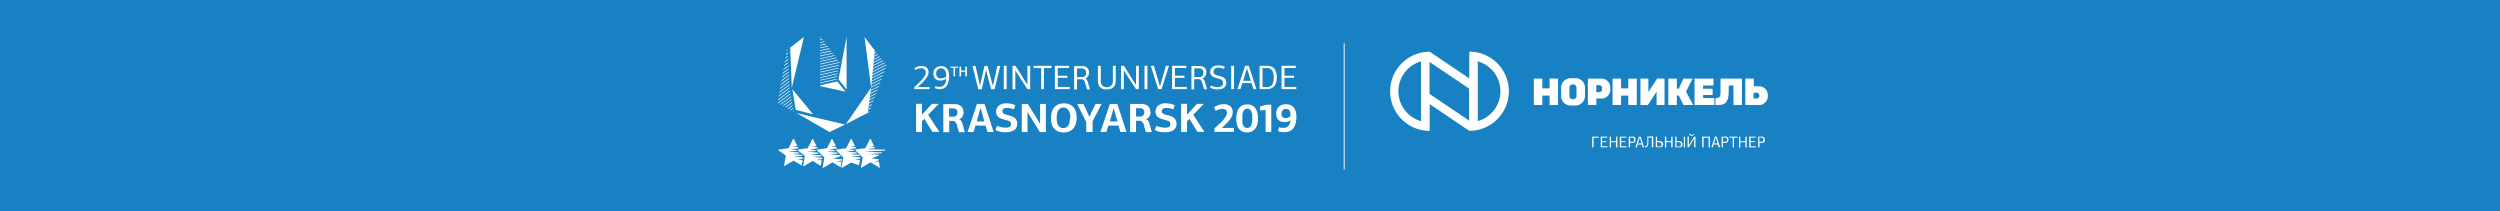 <svg xmlns="http://www.w3.org/2000/svg" viewBox="0 0 631.58 53.32"><defs><style>.cls-1{fill:#1781c4}.cls-2{fill:#fff}</style></defs><title>banner-partner-general</title><g id="Слой_2" data-name="Слой 2"><g id="Слой_1-2" data-name="Слой 1"><path class="cls-1" d="M0 0h631.58v53.32H0z"/><path class="cls-2" d="M200.62 35.23l.79 1.62v.08c0 .02-.12 0-.12 0l-.85.09h-.08c.01 0 .09.05.2.06l.94.09a.15.15 0 0 1 .13.08 1.68 1.68 0 0 0 .1.17v.09a1.72 1.72 0 0 1-.28 0l-1.52.18h-.06l.09.05 1 .11a.28.28 0 0 1 .16.07 2.21 2.21 0 0 0 .16.17s.06 0 0 .06-.35 0-.35 0l-1.56.13h-.06s0 .05.09.05l2.29.17a.19.19 0 0 1 .09 0l.19.2v.05c0 .05 0 0 0 0l-1.89.17H200.07l2.37.19a.19.19 0 0 1 .13.06 2.12 2.12 0 0 0 .18.18v.05c0 .05-.14 0-.14 0l-1.83.14s0 .06.07.06l1.95.18s.08 0 .06.07v.2s0 .06-.11.07l-1.09.13h-.06l.08.06 1 .11s.08 0 .07.1l-.22 1.24v.06a.75.75 0 0 1-.13-.07l-1.92-1.18-2.22 1.33s-.09.06-.15 0 0-.23 0-.23l.41-2.39-1.85-1.28s-.08-.12 0-.18 2.53-.37 2.53-.37l1.13-2.25s0-.11.13-.1.13.14.13.14"/><path class="cls-2" d="M205.46 35.25l.79 1.62v.08c0 .02-.12 0-.12 0l-.85.09h-.08s.09.06.21.06l.94.09a.16.16 0 0 1 .13.08c0 .08.09.17.09.17s.05.07 0 .09a1.48 1.48 0 0 1-.28 0l-1.53.18h-.06s0 .05.08.06l1 .12a.28.28 0 0 1 .16.06l.16.17s.06 0 0 .07h-.35l-1.56.13h-.05l.09.05 2.29.16a.24.24 0 0 1 .1 0l.19.19v.06c0 .06 0 0 0 0l-1.89.17h-.07l.06.05 2.37.19a.17.17 0 0 1 .13.06 2.1 2.1 0 0 0 .18.18v.06c0 .06-.14 0-.14 0l-1.83.14a.06.06 0 0 0 .07.06l2 .18s.08 0 .06.07l-.05.2s0 .06-.11.07l-1.09.13h-.06c-.01 0 0 0 .08.06l1 .11s.08 0 .06.09-.23 1.25-.23 1.25v.05a.8.8 0 0 1-.13-.07l-1.92-1.18-2.22 1.33s-.09.06-.15 0 0-.23 0-.23l.41-2.39-1.82-1.36s-.08-.12 0-.18 2.52-.37 2.52-.37l1.13-2.25s0-.11.13-.1.12.14.12.14"/><path class="cls-2" d="M210.34 35.25l.8 1.62v.08c0 .02-.12 0-.12 0l-.85.09h-.08c.01 0 .09.06.2.06l.94.09a.15.15 0 0 1 .12.08 1.79 1.79 0 0 0 .1.17s.05.07 0 .09a1.46 1.46 0 0 1-.28 0l-1.52.18h-.06s0 .05.08.06l1 .12a.28.28 0 0 1 .16.06l.16.17s.06 0 0 .07h-.35l-1.56.13h-.06l.09.05 2.29.16a.22.22 0 0 1 .1 0l.19.19v.06c0 .06 0 0 0 0l-1.9.17h-.07c-.01 0 .06.05.06.05l2.37.19a.18.18 0 0 1 .13.06 2.39 2.39 0 0 0 .18.18v.06c0 .06-.14 0-.14 0l-1.72.51s0 .06.07.06l2 .18a.05.05 0 0 1 .06.07v.2s0 .06-.11.07l-1.09.13h-.06c-.01 0 0 0 .07.06l1 .11s.08 0 .06.09-.22 1.25-.22 1.25v.05a.68.68 0 0 1-.13-.07l-1.91-1.18-2.34 1.37s-.09.06-.15 0 0-.23 0-.23l.41-2.39L206.4 38s-.08-.12 0-.18 2.52-.37 2.52-.37l1.13-2.25s0-.11.13-.1.13.14.13.14"/><path class="cls-2" d="M215.18 35.23l.79 1.62v.08c0 .02-.12 0-.12 0L215 37h-.08c.01 0 .09.05.2.06l.94.09a.16.16 0 0 1 .13.08 1.82 1.82 0 0 0 .09.17s.05.07 0 .09a1.68 1.68 0 0 1-.28 0l-1.53.18h-.06l.08.05 1 .11a.28.28 0 0 1 .16.07 2 2 0 0 0 .16.17s.06 0 0 .06-.34 0-.34 0l-1.56.13h-.06s0 .05.09.05l2.29.17a.21.21 0 0 1 .1 0l.19.2s.05 0 0 .05l-1.89.17H214.62l2.37.19a.18.18 0 0 1 .13.06 1.86 1.86 0 0 0 .18.18v.05c0 .05-.14 0-.14 0l-1.83.14h-.05s0 .06.07.06l1.95.18s.08 0 .06.07v.2s0 .06-.11.07l-1.09.13h-.06l.08.06 1 .11s.08 0 .06.1-.22 1.24-.22 1.24v.05a.69.69 0 0 1-.13-.07l-1.89-.67-2.22 1.33s-.09.06-.15 0 0-.23 0-.23l.41-2.39-1.8-1.76s-.08-.12 0-.18 2.53-.37 2.53-.37l1.13-2.25s0-.11.13-.1.13.14.13.14"/><path class="cls-2" d="M220 35.23l.79 1.62v.08c0 .02-.12 0-.12 0l-.85.09h-.08s.09.05.2.06l.91.08a.2.2 0 0 1 .14.08l.08.12s.07.08 0 .11a2.89 2.89 0 0 1-.33 0l-1.48.16h-.06l.08.06 3.81.11h.53a.08.08 0 0 1 .07 0l-.13.15a.71.71 0 0 1-.16.13 2.11 2.11 0 0 1-.3 0l-4.33.17h-.06s0 .05.09.06l4 .19a.23.23 0 0 1 .09 0v.05l-.1.1-.05.06a.41.41 0 0 1-.12 0l-3.09.21H219.52l2.51.16h.1c-.01 0-.13.17-.13.17l-.12.11h-.14l-1.44.64h-.05s0 .06.07.06l1.2.1h.3c.12 0 .14 0 .14.06v.28s0 .06-.12.09l-.79.1h-.07l.07.06.91.1a.09.09 0 0 1 .1.1c0 .1.21 1.21.21 1.21a.19.19 0 0 1 0 .19c0 .05-.22-.06-.22-.06L219.9 41l-2.22 1.35a.14.14 0 0 1-.15 0c-.06 0 0-.23 0-.23l.41-2.39L216.1 38s-.08-.12 0-.19 2.52-.37 2.52-.37l1.13-2.25s0-.1.13-.1.13.14.13.14M223.44 15.79l-2.94 1.48-.03.2 3.08-1.55-.11-.13zM222.59 14.73l-1.91.97-.02.19 2.04-1.02-.11-.14zM221.31 13.15l-.36.18-.02.2.49-.25-.11-.13zM222.16 14.21l-1.39.7-.02.2 1.52-.77-.11-.13zM223.02 15.26l-2.43 1.22-.03.2 2.56-1.29-.1-.13zM223.87 16.32l-3.46 1.74-.03.2 3.59-1.81-.1-.13zM221.74 13.68l-.88.44-.02.19 1.01-.5-.11-.13zM220.38 26.25l-.98.49-.02.2.92-.46.08-.23zM220.72 25.33l-1.23.62-.02.2 1.17-.59.08-.23zM221.06 24.42l-1.48.74-.02.2 1.42-.71.08-.23zM220.04 27.16l-.73.38-.03.19.68-.34.08-.23zM219.7 28.08l-.48.24-.03.2.42-.21.09-.23zM221.41 23.5l-1.73.88-.03.19 1.67-.84.09-.23zM222.43 20.76l-2.37 1.19v.19l2.28-1.15.09-.23zM223.11 18.93l-2.98 1.5-.02.2 2.92-1.47.08-.23zM223.45 18.01l-3.22 1.63-.03.2 3.16-1.6.09-.23zM221.75 22.59l-1.98 1-.02.2 1.91-.97.09-.23zM222.77 19.85l-2.73 1.37-.01.13.01.06 2.64-1.33.09-.23zM222.09 21.68l-2.23 1.12-.02.19 2.16-1.08.09-.23zM223.79 17.1l-3.47 1.75-.03.2 3.42-1.72.08-.23zM207.2 18.32l4.63-1.05.03-.17-4.66 1.05v.17zM207.21 20.36l4.23-.96.03-.17-4.26.96v.17zM207.21 19.68l4.36-.98.03-.18-4.39.99v.17zM207.21 21.04l4.1-.93.03-.18-4.13.94v.17zM207.21 19l4.49-1.02.03-.17-4.53 1.02.01.17zM207.2 15.6l4.14-.94-.12-.14-4.03.91.01.17zM207.18 11.52l1.55-.35-.11-.14-1.44.32v.17zM207.18 12.2l1.99-.45-.11-.14-1.88.42v.17zM207.19 12.88l2.41-.54-.11-.15-2.3.52v.17zM207.2 17.64l4.76-1.07.03-.18-4.79 1.08v.17zM207.18 10.16l.68-.15-.11-.15-.57.13v.17zM207.43 9.43l-.11-.15-.14.03v.17l.25-.05zM207.18 10.84l1.12-.25-.11-.15-1.01.23v.17zM207.2 16.96l4.89-1.1.02-.15-.02-.02-4.89 1.1v.17zM207.2 16.28l4.57-1.03-.11-.15-4.46 1.01v.17zM207.19 13.56l2.85-.64-.12-.15-2.73.62v.17zM207.19 14.24l3.28-.74-.11-.14-3.17.71v.17zM207.19 14.92l3.71-.84-.11-.14-3.6.81v.17zM199.23 17.28l-1.48 1.12-.04.24 1.53-1.16-.01-.2zM199.18 16.49l-1.26.96-.04.23 1.32-1-.02-.19zM199.01 13.29l-.42.32-.04.24.47-.35-.01-.21zM199.14 15.69l-1.05.8-.05.24 1.11-.84-.01-.2zM198.96 12.5l-.2.15-.04.24.25-.19-.01-.2zM199.09 14.89l-.83.64-.05.24.9-.68-.02-.2zM199.05 14.1l-.63.47-.04.24.68-.52-.01-.19zM199.72 23.77l-.03-.18L196.5 26l.16.09 3.06-2.32zM200.42 28.23l.09-.07-.04-.18-.2.16.15.09zM199.17 27.51l1.07-.81-.03-.18-1.2.9.16.09zM199.8 27.87l.58-.44-.04-.18-.7.53.16.09zM198.54 27.16l1.57-1.19-.03-.19-1.7 1.29.16.09zM197.91 26.8l2.07-1.57-.03-.18-2.19 1.67.15.08zM199.27 18.08l-1.69 1.28-.04.24 1.74-1.32-.01-.2zM197.28 26.45l2.57-1.95-.03-.18-2.69 2.04.15.09zM199.36 19.68l-2.11 1.6-.05.24 2.17-1.64-.01-.2zM199.32 18.88l-1.91 1.44-.04.24 1.96-1.48-.01-.2zM199.41 20.48l-2.33 1.76-.05.24 2.39-1.81-.01-.19zM199.56 22.85l-2.99 2.27-.04.24 3.06-2.32-.03-.19zM199.49 22.07l-2.75 2.09-.04.24 2.8-2.13-.01-.2zM199.45 21.27l-2.54 1.93-.05.24 2.6-1.97-.01-.2z"/><path class="cls-2" d="M213.68 31.38l6.39-9.25-.85 6.38-5.54 2.87zM213.88 22.63V9.35l-2.05 10.68 2.05 2.6zM220.07 22.13L218.4 9.35l2.61 3.42-.94 9.36zM213.6 23.16l-2.09-2.59-4.29.98v.22l6.38 1.39zM200.16 22.51l.87 5.24 4.37 1.11-5.24-6.35zM213.49 31.46l-3.91 1.9-8.34-4.8 12.25 2.9zM200.03 22.18l3.07-12.83-3.47 2.69.4 10.14zM232.92 29l.43-.49 2.07-2.27h1.74L234.49 29l2.82 4.32h-1.77l-1-1.65-1-1.65-.62.64v2.67h-1.49v-7.1h1.49V29zM243.45 28.29a2.35 2.35 0 0 1-.07.57 1.79 1.79 0 0 1-.59 1 1.53 1.53 0 0 1-.53.3 1.08 1.08 0 0 1 .63.48 3.37 3.37 0 0 1 .31.76l.56 2h-1.5l-.27-.93c-.09-.31-.18-.62-.26-.93a1.4 1.4 0 0 0-.46-.79 1.19 1.19 0 0 0-.72-.21h-.75v2.86h-1.49v-7.1h2.84a3 3 0 0 1 1 .16 2 2 0 0 1 .71.44 1.7 1.7 0 0 1 .41.65 2.26 2.26 0 0 1 .13.78m-2.58 1.16a1.48 1.48 0 0 0 .37-.05 1 1 0 0 0 .34-.18.89.89 0 0 0 .25-.33 1.18 1.18 0 0 0 .1-.51 1 1 0 0 0-.29-.79 1.14 1.14 0 0 0-.77-.25h-1.06v2.11zM249.47 33.35l-.47-1.62h-2.56l-.5 1.62h-1.5l2.38-7.1h1.9l2.31 7.1zm-1.31-4.53l-.41-1.54h-.05l-.43 1.59-.52 1.82h1.92zM254.3 26.11a6.3 6.3 0 0 1 1.11.11 3.59 3.59 0 0 1 1.11.4l-.39 1a4 4 0 0 0-1-.29 6.33 6.33 0 0 0-.87-.07 1.15 1.15 0 0 0-.75.23.84.84 0 0 0-.27.68.54.54 0 0 0 .12.35 1 1 0 0 0 .31.24 2.42 2.42 0 0 0 .44.18l.52.13.77.22a2.89 2.89 0 0 1 .77.36 1.93 1.93 0 0 1 .58.63 2 2 0 0 1 .23 1 1.84 1.84 0 0 1-.73 1.57 3.65 3.65 0 0 1-2.21.55h-.58q-.32 0-.66-.1a6.77 6.77 0 0 1-.67-.17 4.43 4.43 0 0 1-.64-.27l.39-1.07a5.83 5.83 0 0 0 1.33.38 7 7 0 0 0 .95.08 1.69 1.69 0 0 0 .94-.21.8.8 0 0 0 .32-.73.71.71 0 0 0-.32-.63 1.48 1.48 0 0 0-.37-.18l-.47-.14-1-.27a3.33 3.33 0 0 1-.83-.37 1.7 1.7 0 0 1-.56-.57 1.72 1.72 0 0 1-.21-.89 2 2 0 0 1 .67-1.56 2.91 2.91 0 0 1 2-.6M262.76 31.14v-4.88h1.46v7.1h-1.51l-2.37-3.82-.35-.59-.35-.59h-.05v5h-1.46v-7.1h1.53l1.09 1.74 1.07 1.72.88 1.44zM272 29.8a5 5 0 0 1-.21 1.45 3.29 3.29 0 0 1-.61 1.16 2.83 2.83 0 0 1-1 .77 3.35 3.35 0 0 1-1.41.28 3.78 3.78 0 0 1-1.48-.26 2.73 2.73 0 0 1-1-.74 3.13 3.13 0 0 1-.59-1.15 5.34 5.34 0 0 1-.2-1.48 5.28 5.28 0 0 1 .19-1.44 3.37 3.37 0 0 1 .59-1.18 2.74 2.74 0 0 1 1-.8 3.54 3.54 0 0 1 1.5-.29 3.44 3.44 0 0 1 1.49.29 2.7 2.7 0 0 1 1 .8 3.23 3.23 0 0 1 .57 1.17 5.45 5.45 0 0 1 .16 1.42m-1.6 0a7.36 7.36 0 0 0-.06-1 2.87 2.87 0 0 0-.34-.8 1.51 1.51 0 0 0-.5-.59 1.39 1.39 0 0 0-.83-.23 1.49 1.49 0 0 0-.85.22 1.61 1.61 0 0 0-.53.58 2.47 2.47 0 0 0-.26.84 6.56 6.56 0 0 0-.07 1 3.71 3.71 0 0 0 .38 1.86 1.4 1.4 0 0 0 1.33.66 1.36 1.36 0 0 0 1.26-.72 2.65 2.65 0 0 0 .28-.8 5.22 5.22 0 0 0 .09-1M274.41 30.8l-2.28-4.54h1.57c.14.31.29.61.44.91s.29.6.43.91l.62 1.41h.06c.11-.23.23-.47.33-.74s.22-.51.33-.74l.87-1.76h1.54c-.39.71-.77 1.44-1.15 2.18s-.77 1.47-1.15 2.19v2.73h-1.61zM283.06 33.35l-.49-1.62H280l-.5 1.62H278l2.39-7.1h1.89l2.31 7.1zm-1.31-4.53l-.41-1.54-.43 1.59-.52 1.82h1.92zM290.68 28.29a2.41 2.41 0 0 1-.07.57 1.85 1.85 0 0 1-.22.53 1.83 1.83 0 0 1-.37.43 1.51 1.51 0 0 1-.53.3 1.08 1.08 0 0 1 .63.48 3.28 3.28 0 0 1 .3.76l.56 2h-1.5l-.27-.93-.26-.93a1.41 1.41 0 0 0-.45-.79 1.19 1.19 0 0 0-.72-.21H287v2.86h-1.49v-7.1h2.84a3 3 0 0 1 1 .16 1.94 1.94 0 0 1 .71.44 1.67 1.67 0 0 1 .41.65 2.24 2.24 0 0 1 .13.78m-2.58 1.16a1.5 1.5 0 0 0 .37-.05 1 1 0 0 0 .34-.18.86.86 0 0 0 .25-.33 1.15 1.15 0 0 0 .1-.51 1 1 0 0 0-.3-.79 1.14 1.14 0 0 0-.76-.25H287v2.11zM294.57 26.11a6.28 6.28 0 0 1 1.11.11 3.55 3.55 0 0 1 1.11.4l-.39 1a4 4 0 0 0-1-.29 6.43 6.43 0 0 0-.87-.07 1.15 1.15 0 0 0-.75.23.83.83 0 0 0-.27.68.53.53 0 0 0 .11.35 1 1 0 0 0 .31.24 2.38 2.38 0 0 0 .44.18l.52.13.77.22a2.85 2.85 0 0 1 .76.36 2 2 0 0 1 .58.63 2 2 0 0 1 .23 1 1.85 1.85 0 0 1-.73 1.57 3.66 3.66 0 0 1-2.21.55h-.59c-.21 0-.43-.06-.66-.1a6.63 6.63 0 0 1-.67-.17 4.47 4.47 0 0 1-.64-.27l.39-1.07a5.85 5.85 0 0 0 1.33.38 7 7 0 0 0 .95.08 1.71 1.71 0 0 0 .94-.21.82.82 0 0 0 .32-.73.78.78 0 0 0-.08-.38.77.77 0 0 0-.23-.26 1.66 1.66 0 0 0-.37-.18l-.46-.14-1-.27a3.38 3.38 0 0 1-.82-.37 1.59 1.59 0 0 1-.77-1.47 2 2 0 0 1 .67-1.56 2.9 2.9 0 0 1 2-.6M299.89 29l.43-.49 2.07-2.27h1.74L301.45 29l2.82 4.32h-1.77l-1-1.65-1-1.65-.62.64v2.67h-1.49v-7.1h1.49V29zM308.83 32.32h2.9v1h-4.92v-.91l.64-.57.7-.64c.23-.22.46-.44.68-.68a6 6 0 0 0 .58-.7 4 4 0 0 0 .4-.69 1.59 1.59 0 0 0 .15-.66.89.89 0 0 0-.28-.72 1.21 1.21 0 0 0-.81-.24 3.77 3.77 0 0 0-.72.09 3.44 3.44 0 0 0-1 .4l-.45-.88a4.11 4.11 0 0 1 1.29-.63 4.57 4.57 0 0 1 1.14-.17 2.52 2.52 0 0 1 1.68.52 1.89 1.89 0 0 1 .61 1.53 2.52 2.52 0 0 1-.26 1.1 5.53 5.53 0 0 1-.66 1 9.21 9.21 0 0 1-.85.92l-.84.79zM317.81 29.92a6.21 6.21 0 0 1-.14 1.32 3.26 3.26 0 0 1-.46 1.12 2.44 2.44 0 0 1-.84.78 2.57 2.57 0 0 1-1.29.3 2.84 2.84 0 0 1-1.35-.28 2.31 2.31 0 0 1-.85-.77 3.07 3.07 0 0 1-.44-1.12 7 7 0 0 1-.12-1.33 6.6 6.6 0 0 1 .13-1.29 3.37 3.37 0 0 1 .44-1.14 2.37 2.37 0 0 1 .85-.82 2.63 2.63 0 0 1 1.35-.31 2.55 2.55 0 0 1 1.35.32 2.39 2.39 0 0 1 .83.83 3.32 3.32 0 0 1 .42 1.14 7.17 7.17 0 0 1 .11 1.26m-1.46 0v-.83a3.31 3.31 0 0 0-.16-.8 1.5 1.5 0 0 0-.38-.6 1 1 0 0 0-.68-.24 1 1 0 0 0-.68.23 1.46 1.46 0 0 0-.4.6 3.2 3.2 0 0 0-.18.8v.85a8.3 8.3 0 0 0 0 .94 2.38 2.38 0 0 0 .2.75 1.2 1.2 0 0 0 .4.51 1.09 1.09 0 0 0 .66.19 1 1 0 0 0 .62-.2 1.38 1.38 0 0 0 .39-.54 3.18 3.18 0 0 0 .19-.77 7 7 0 0 0 .06-.89M319.73 27.77l-1.43.14v-.98l1.57-.47h1.29v6.89h-1.43v-5.58zM326 30.44a3 3 0 0 1-1.52.42 2.47 2.47 0 0 1-.81-.13 1.81 1.81 0 0 1-.66-.39 1.83 1.83 0 0 1-.44-.67 2.58 2.58 0 0 1-.16-1 2.52 2.52 0 0 1 .18-1 2 2 0 0 1 .51-.73 2.27 2.27 0 0 1 .78-.45 3.17 3.17 0 0 1 1-.15 2.74 2.74 0 0 1 1.24.25 2.14 2.14 0 0 1 .8.68 2.81 2.81 0 0 1 .45 1 5.58 5.58 0 0 1 .14 1.27 6.72 6.72 0 0 1-.16 1.52 3.46 3.46 0 0 1-.53 1.22 2.61 2.61 0 0 1-.93.82 3 3 0 0 1-1.37.29 5 5 0 0 1-1-.08 3.52 3.52 0 0 1-.64-.18l.26-1a3.15 3.15 0 0 0 .68.16 5.11 5.11 0 0 0 .56 0 1.33 1.33 0 0 0 .75-.2 1.66 1.66 0 0 0 .49-.48 2.17 2.17 0 0 0 .28-.61 3.84 3.84 0 0 0 .12-.58zm-2.23-1.77a2 2 0 0 0 0 .46 1 1 0 0 0 .17.36.85.85 0 0 0 .32.24 1.24 1.24 0 0 0 .51.09 2 2 0 0 0 .47-.06l.36-.13.26-.14.14-.09v-.19a4.2 4.2 0 0 0 0-.55 1.8 1.8 0 0 0-.16-.55 1.08 1.08 0 0 0-.35-.42 1 1 0 0 0-.61-.17 1.07 1.07 0 0 0-.82.31 1.19 1.19 0 0 0-.28.84M249.1 17.69l-.14.65-.14.66c0 .06-.08.39-.22 1s-.33 1.43-.57 2.55h-.89l-1.45-5.89h.76l.4 1.75q.2.87.41 1.75c0 .25.1.5.16.75s.11.5.17.75l.31-1.4.21-.93.2-.89.2-.88.2-.9h.78l.95 3.56s0 .11.07.24l.11.42.12.45.08.32h.05l.17-.78c.06-.26.11-.53.16-.78l.38-1.72.39-1.71h.72q-.37 1.59-.74 3.07c-.24 1-.48 1.93-.69 2.82h-.86c-.16-.6-.31-1.18-.47-1.75s-.31-1.16-.47-1.78c-.06-.22-.11-.43-.16-.65s-.11-.43-.17-.64zM253.59 16.62h.72v5.9h-.72zM259.56 21.32v-4.69h.7v5.89h-.71L257.28 19l-.78-1.24v4.79h-.7v-5.92h.73l1.08 1.67 1.05 1.7.86 1.35zM263.03 22.52v-5.33h-1.9v-.57h4.51v.57h-1.89l-.01 5.33h-.71zM266.5 22.52v-5.89h3.59v.55h-2.86v1.95h2.41v.53h-2.41v2.3h3v.56h-3.73zM275.14 18.25a1.8 1.8 0 0 1-.26 1 1.3 1.3 0 0 1-.78.57.78.78 0 0 1 .5.39 3.26 3.26 0 0 1 .26.65l.48 1.7h-.73l-.47-1.62a2.13 2.13 0 0 0-.19-.47 1.1 1.1 0 0 0-.24-.29.75.75 0 0 0-.31-.15 1.76 1.76 0 0 0-.39 0h-.93v2.57h-.72v-5.9h2a1.77 1.77 0 0 1 1.32.45 1.61 1.61 0 0 1 .45 1.18m-1.87 1.14a1.59 1.59 0 0 0 .37 0 1 1 0 0 0 .37-.17 1 1 0 0 0 .28-.34 1.27 1.27 0 0 0 .11-.56 1.32 1.32 0 0 0-.09-.51.84.84 0 0 0-.24-.34 1 1 0 0 0-.36-.19 1.49 1.49 0 0 0-.45-.06h-1.17v2.21zM232 22h2.83v.52H231V22l.53-.5.62-.59q.32-.31.63-.64a7.13 7.13 0 0 0 .55-.67 3.7 3.7 0 0 0 .39-.67 1.52 1.52 0 0 0 .15-.63 1 1 0 0 0-.33-.81 1.35 1.35 0 0 0-.85-.25 3.25 3.25 0 0 0-.59.07 2.82 2.82 0 0 0-.87.38l-.24-.41a3.31 3.31 0 0 1 1-.5 3.45 3.45 0 0 1 .44-.1h.37a2.58 2.58 0 0 1 .72.1 1.52 1.52 0 0 1 .56.29 1.42 1.42 0 0 1 .37.5 1.66 1.66 0 0 1 .13.7 2.14 2.14 0 0 1-.29 1 6 6 0 0 1-.69 1 10.09 10.09 0 0 1-.86.9l-.79.74zM239 19.92a3.59 3.59 0 0 1-.67.31 2.48 2.48 0 0 1-.79.12 2.12 2.12 0 0 1-.66-.1 1.44 1.44 0 0 1-.55-.31 1.55 1.55 0 0 1-.38-.55 2.34 2.34 0 0 1 0-1.6 1.73 1.73 0 0 1 .4-.58 1.75 1.75 0 0 1 .61-.37 2.36 2.36 0 0 1 .79-.13 2 2 0 0 1 1 .21 1.62 1.62 0 0 1 .61.57 2.4 2.4 0 0 1 .32.85 5.68 5.68 0 0 1 .09 1 5.54 5.54 0 0 1-.14 1.28 3.1 3.1 0 0 1-.42 1 2 2 0 0 1-.71.66 2.06 2.06 0 0 1-1 .24 3.42 3.42 0 0 1-.82-.09 2.7 2.7 0 0 1-.5-.17l.08-.25c0-.09 0-.17.08-.25a2.88 2.88 0 0 0 .63.16 3.89 3.89 0 0 0 .52 0 1.27 1.27 0 0 0 .78-.23 1.69 1.69 0 0 0 .48-.57 2.53 2.53 0 0 0 .25-.68 4.27 4.27 0 0 0 0-.44zm-1.33-.11a2.34 2.34 0 0 0 .57-.06 2.56 2.56 0 0 0 .42-.15 1.71 1.71 0 0 0 .26-.15l.11-.08v-.19a4.76 4.76 0 0 0 0-.6 1.9 1.9 0 0 0-.18-.61 1.36 1.36 0 0 0-.39-.49 1.1 1.1 0 0 0-.7-.2 1.18 1.18 0 0 0-.93.35 1.33 1.33 0 0 0-.31.91 2 2 0 0 0 .06.51 1 1 0 0 0 .2.4.93.93 0 0 0 .36.26 1.43 1.43 0 0 0 .56.09M240.89 19.27v-2.15h-.79v-.3h1.97v.3h-.78v2.15h-.4zM243.87 19.27v-1.13h-1.06v1.14h-.41v-2.46h.41v1.01h1.06v-1h.41v2.45zM281.87 20.4a2.77 2.77 0 0 1-.14.9 1.8 1.8 0 0 1-.42.69 1.86 1.86 0 0 1-.7.44 2.91 2.91 0 0 1-1 .15 2.22 2.22 0 0 1-1.71-.58 2.31 2.31 0 0 1-.53-1.61v-3.77h.72v3.79a1.67 1.67 0 0 0 .4 1.21 1.51 1.51 0 0 0 1.13.4 1.54 1.54 0 0 0 1.13-.4 1.66 1.66 0 0 0 .4-1.22v-3.78h.72zM287 21.32v-4.69h.7v5.89h-.71L284.68 19l-.77-1.24v4.79h-.7v-5.92h.73L285 18.3l1.06 1.7.86 1.35zM289.14 16.62h.73v5.9h-.73zM293.06 21.76l.34-1.21 1.16-3.93h.76l-1.87 5.9h-.86l-1.87-5.9h.78l1.18 3.94.33 1.2h.05zM296.1 22.52v-5.89h3.59v.55h-2.86v1.95h2.41v.53h-2.41v2.3h3v.56h-3.73zM304.74 18.25a1.77 1.77 0 0 1-.27 1 1.29 1.29 0 0 1-.78.57.78.78 0 0 1 .5.39 3.2 3.2 0 0 1 .26.65l.48 1.7h-.73l-.47-1.62a2.29 2.29 0 0 0-.19-.47 1.07 1.07 0 0 0-.24-.29.73.73 0 0 0-.3-.18 1.76 1.76 0 0 0-.39 0h-.93v2.57H301v-5.9h2a1.77 1.77 0 0 1 1.32.45 1.6 1.6 0 0 1 .45 1.18m-1.87 1.14a1.63 1.63 0 0 0 .37 0 .91.91 0 0 0 .64-.51 1.27 1.27 0 0 0 .11-.56 1.34 1.34 0 0 0-.09-.51.86.86 0 0 0-.24-.34 1 1 0 0 0-.36-.19 1.5 1.5 0 0 0-.45-.06h-1.17v2.21zM307.82 16.52a4.86 4.86 0 0 1 .8.07 2.39 2.39 0 0 1 .81.3l-.23.52a3.05 3.05 0 0 0-.78-.24 3.91 3.91 0 0 0-.65-.06 1.3 1.3 0 0 0-.85.26 1 1 0 0 0-.33.8.71.71 0 0 0 .11.41.88.88 0 0 0 .3.27 2.18 2.18 0 0 0 .42.18l.48.13.65.18a2.18 2.18 0 0 1 .61.28 1.47 1.47 0 0 1 .45.49 1.54 1.54 0 0 1 .18.78 1.66 1.66 0 0 1-.16.76 1.4 1.4 0 0 1-.45.53 2 2 0 0 1-.69.31 3.81 3.81 0 0 1-.87.1 4.76 4.76 0 0 1-1-.1 3.23 3.23 0 0 1-.94-.35l.25-.54a3.66 3.66 0 0 0 1.66.41 2 2 0 0 0 1-.24.94.94 0 0 0 .37-.87.92.92 0 0 0-.09-.44.8.8 0 0 0-.27-.29 1.77 1.77 0 0 0-.41-.2l-.5-.15-.74-.21a2.68 2.68 0 0 1-.62-.28 1.21 1.21 0 0 1-.59-1.12 1.66 1.66 0 0 1 .15-.71 1.52 1.52 0 0 1 .4-.53 1.81 1.81 0 0 1 .62-.33 2.6 2.6 0 0 1 .79-.11M311.04 16.62h.72v5.9h-.72zM316.66 22.52l-.24-.77-.24-.77h-2.33l-.24.77-.24.77h-.75l1-3.08q.49-1.47.93-2.82h.93l1.93 5.9zm-.66-2.1l-.4-1.31c-.13-.44-.27-.87-.41-1.31l-.17-.58-.17.59-.19.62-.19.62-.2.65-.22.71zM318.21 22.52v-5.9h1.92a2.6 2.6 0 0 1 1.18.24 2 2 0 0 1 .75.64 2.55 2.55 0 0 1 .38.93 5.4 5.4 0 0 1 .11 1.12 5.1 5.1 0 0 1-.12 1.14 2.52 2.52 0 0 1-.41.94 2.06 2.06 0 0 1-.77.64 2.67 2.67 0 0 1-1.2.24zm.75-5.34V22h1.32a1.51 1.51 0 0 0 .39-.09 1.41 1.41 0 0 0 .4-.22 1.43 1.43 0 0 0 .36-.4 2.36 2.36 0 0 0 .26-.65 4 4 0 0 0 .1-1 4.54 4.54 0 0 0-.09-1 2.62 2.62 0 0 0-.24-.68 1.45 1.45 0 0 0-.34-.43 1.5 1.5 0 0 0-.39-.23 1.6 1.6 0 0 0-.39-.1h-.35zM323.76 22.52v-5.89h3.59v.55h-2.86v1.95h2.41v.53h-2.41v2.3h3v.56h-3.73zM339.46 10.94h.24v31.89h-.24zM391.47 22.32h-1.83v-2.46h-2.14v6.66h2.14v-2.37h1.83v2.37h2.14v-6.66h-2.14zm19.89 0h-1.83v-2.46h-2.14v6.66h2.14v-2.37h1.83v2.37h2.14v-6.66h-2.14zm32.7-.52h-1v-1.94h-2.14v6.66h3.17a2.23 2.23 0 0 0 2.52-2.12v-.47a2.23 2.23 0 0 0-2.52-2.12m-.22 3.07H443v-1.46h.72a.68.68 0 0 1 .74.73.67.67 0 0 1-.65.72M430.25 24h2.41v-1.59h-2.41v-.81h2.63v-1.74h-4.78v6.66h5v-1.74h-2.83zm-2.66-4.13h-2.32l-1.13 2.52h-.53v-2.53h-2.14v6.66h2.14v-2.37h.53l1.16 2.37h2.46l-1.82-3.36zm-29.69-.11h-1a2.44 2.44 0 0 0-2.52 2.52v1.86a2.43 2.43 0 0 0 2.52 2.52h1a2.44 2.44 0 0 0 2.52-2.52v-1.87a2.39 2.39 0 0 0-2.52-2.52m.37 4.53a.81.81 0 0 1-.8.8h-.18a.81.81 0 0 1-.8-.8v-2.16a.81.81 0 0 1 .8-.8h.18a.81.81 0 0 1 .8.8zm36.39-.9c0 1-.27 1.16-.65 1.34a2 2 0 0 1-.62.06v1.74h.84c1.8 0 2.47-1 2.5-3.4V21.6h1.2v4.92h2.14v-6.66h-5.41zm-30.34-3.52h-3.17v6.66h2.14v-1.64h1a2.23 2.23 0 0 0 2.52-2.12V22a2.23 2.23 0 0 0-2.52-2.12m.44 2.69a.68.68 0 0 1-.74.71h-.72V21.5h.81a.68.68 0 0 1 .65.7zm11.7.69v-3.4h-2v6.66h1.88l2.2-3.35v3.35h2v-6.66h-1.88zM402.24 37.22v-2.7h1.64v.27h-1.3v2.43h-.34zM404.4 37.22v-2.7h1.65v.26h-1.31v.89h1.11v.24h-1.11v1.05h1.37v.26h-1.71zM408.24 37.22v-1.29H407v1.3h-.34v-2.7h.34v1.14h1.27v-1.15h.34v2.7zM409.21 37.22v-2.7h1.65v.26h-1.31v.89h1.1v.24h-1.1v1.05h1.37v.26h-1.71zM413.17 35.3a1.05 1.05 0 0 1 0 .26.78.78 0 0 1-.13.26.8.8 0 0 1-.25.2.86.86 0 0 1-.39.08h-.59v1.11h-.34v-2.69h.89a1.14 1.14 0 0 1 .34 0 .75.75 0 0 1 .27.15.66.66 0 0 1 .17.25.88.88 0 0 1 .06.34m-1.39-.53v1.08h.73a.49.49 0 0 0 .16-.09.49.49 0 0 0 .12-.17.66.66 0 0 0 0-.26.71.71 0 0 0 0-.24.47.47 0 0 0-.11-.17.43.43 0 0 0-.17-.1.7.7 0 0 0-.21 0zM415 37.22l-.11-.35-.11-.36h-1.07l-.11.36-.11.35h-.34l.47-1.41.43-1.29h.43l.88 2.71zm-.3-1l-.18-.6-.19-.6-.08-.26-.08.27-.09.29-.09.29-.09.3-.1.33zM417.3 37.22v-2.45h-.88v1.44a2.69 2.69 0 0 1-.08.42 1 1 0 0 1-.14.31.7.7 0 0 1-.24.21 1.18 1.18 0 0 1-.35.12l-.06-.24a.88.88 0 0 0 .35-.19.72.72 0 0 0 .18-.33 2.67 2.67 0 0 0 .09-.54v-1.5h1.5v2.71zM418.61 35.64h.64a1 1 0 0 1 .39.07.74.74 0 0 1 .28.17.7.7 0 0 1 .16.25.83.83 0 0 1 .06.31.87.87 0 0 1-.07.35.7.7 0 0 1-.17.25.75.75 0 0 1-.26.15 1.13 1.13 0 0 1-.33 0h-1v-2.67h.34zm0 .23V37h.64a.65.65 0 0 0 .21 0 .48.48 0 0 0 .28-.28.67.67 0 0 0 0-.24.59.59 0 0 0-.05-.25.47.47 0 0 0-.13-.17.58.58 0 0 0-.19-.1.67.67 0 0 0-.21 0zM422.21 37.22v-1.29h-1.26v1.3h-.34v-2.7h.34v1.14h1.26v-1.15h.34v2.7zM423.52 35.64h.64a1.07 1.07 0 0 1 .39.07.81.81 0 0 1 .28.17.74.74 0 0 1 .16.26.84.84 0 0 1 .06.31.85.85 0 0 1-.07.35.69.69 0 0 1-.17.25.71.71 0 0 1-.26.15 1.14 1.14 0 0 1-.33 0h-1v-2.68h.33zm0 .24V37h.64a.66.66 0 0 0 .21 0 .49.49 0 0 0 .28-.28.64.64 0 0 0 0-.24.61.61 0 0 0 0-.25.57.57 0 0 0-.13-.18.6.6 0 0 0-.19-.1.72.72 0 0 0-.21 0zm1.85-1.36h.33v2.71h-.33zM428.33 34.52v2.7H428V35l-1.34 2.19h-.33v-2.7h.33v2.21l1.34-2.18zm-1-.25a.51.51 0 0 1-.2 0 .73.73 0 0 1-.17-.1l-.15-.14-.13-.16.18-.14a1.09 1.09 0 0 0 .23.24.41.41 0 0 0 .24.09h.09a.28.28 0 0 0 .12 0 .63.63 0 0 0 .16-.09l.2-.17.1.1a1.13 1.13 0 0 1-.35.35.68.68 0 0 1-.33.1M431.65 37.22V34.8h-1.27v2.42h-.34v-2.7h1.95v2.7h-.34zM434.2 37.22l-.11-.35-.11-.36h-1.07l-.11.36-.11.35h-.34l.47-1.41.43-1.29h.43l.88 2.71zm-.3-1l-.18-.6-.18-.6-.08-.26-.08.27-.09.29-.09.29-.09.3-.1.33zM436.64 35.3a1 1 0 0 1 0 .26.76.76 0 0 1-.13.26.78.78 0 0 1-.25.2.84.84 0 0 1-.39.08h-.59v1.11h-.34v-2.69h.89a1.13 1.13 0 0 1 .34 0 .77.77 0 0 1 .27.15.68.68 0 0 1 .17.25.9.9 0 0 1 .06.34m-1.39-.53v1.08h.73a.49.49 0 0 0 .16-.09.48.48 0 0 0 .12-.17.68.68 0 0 0 0-.26.72.72 0 0 0 0-.24.47.47 0 0 0-.11-.17.42.42 0 0 0-.17-.1.71.71 0 0 0-.21 0zM437.74 37.22v-2.44h-.87v-.26h2.06v.26h-.86l-.01 2.44h-.32zM440.93 37.22v-1.29h-1.27v1.3h-.34v-2.7h.34v1.14h1.27v-1.15h.34v2.7zM441.91 37.22v-2.7h1.65v.26h-1.31v.89h1.1v.24h-1.1v1.05h1.37v.26h-1.71zM445.87 35.3a1.11 1.11 0 0 1 0 .26.72.72 0 0 1-.38.46.87.87 0 0 1-.39.08h-.59v1.11h-.34v-2.69h.83a1.15 1.15 0 0 1 .34 0 .78.78 0 0 1 .27.15.65.65 0 0 1 .17.25.84.84 0 0 1 .06.34m-1.39-.53v1.08h.74a.52.52 0 0 0 .17-.09.5.5 0 0 0 .11-.17.7.7 0 0 0 0-.26.74.74 0 0 0 0-.24.48.48 0 0 0-.11-.17.43.43 0 0 0-.17-.1.69.69 0 0 0-.21 0zM371.19 13.07v6.74l-10-6.74a10 10 0 1 0 0 20v-6.76l10 6.74a10 10 0 1 0 0-20M359 30.61a7.85 7.85 0 0 1 0-15.11zm2.15-6.89v-8.07l10 6.74v8.08zm15.6 4.88a7.85 7.85 0 0 1-3.42 2V15.5a7.84 7.84 0 0 1 3.42 13.1"/></g></g></svg>